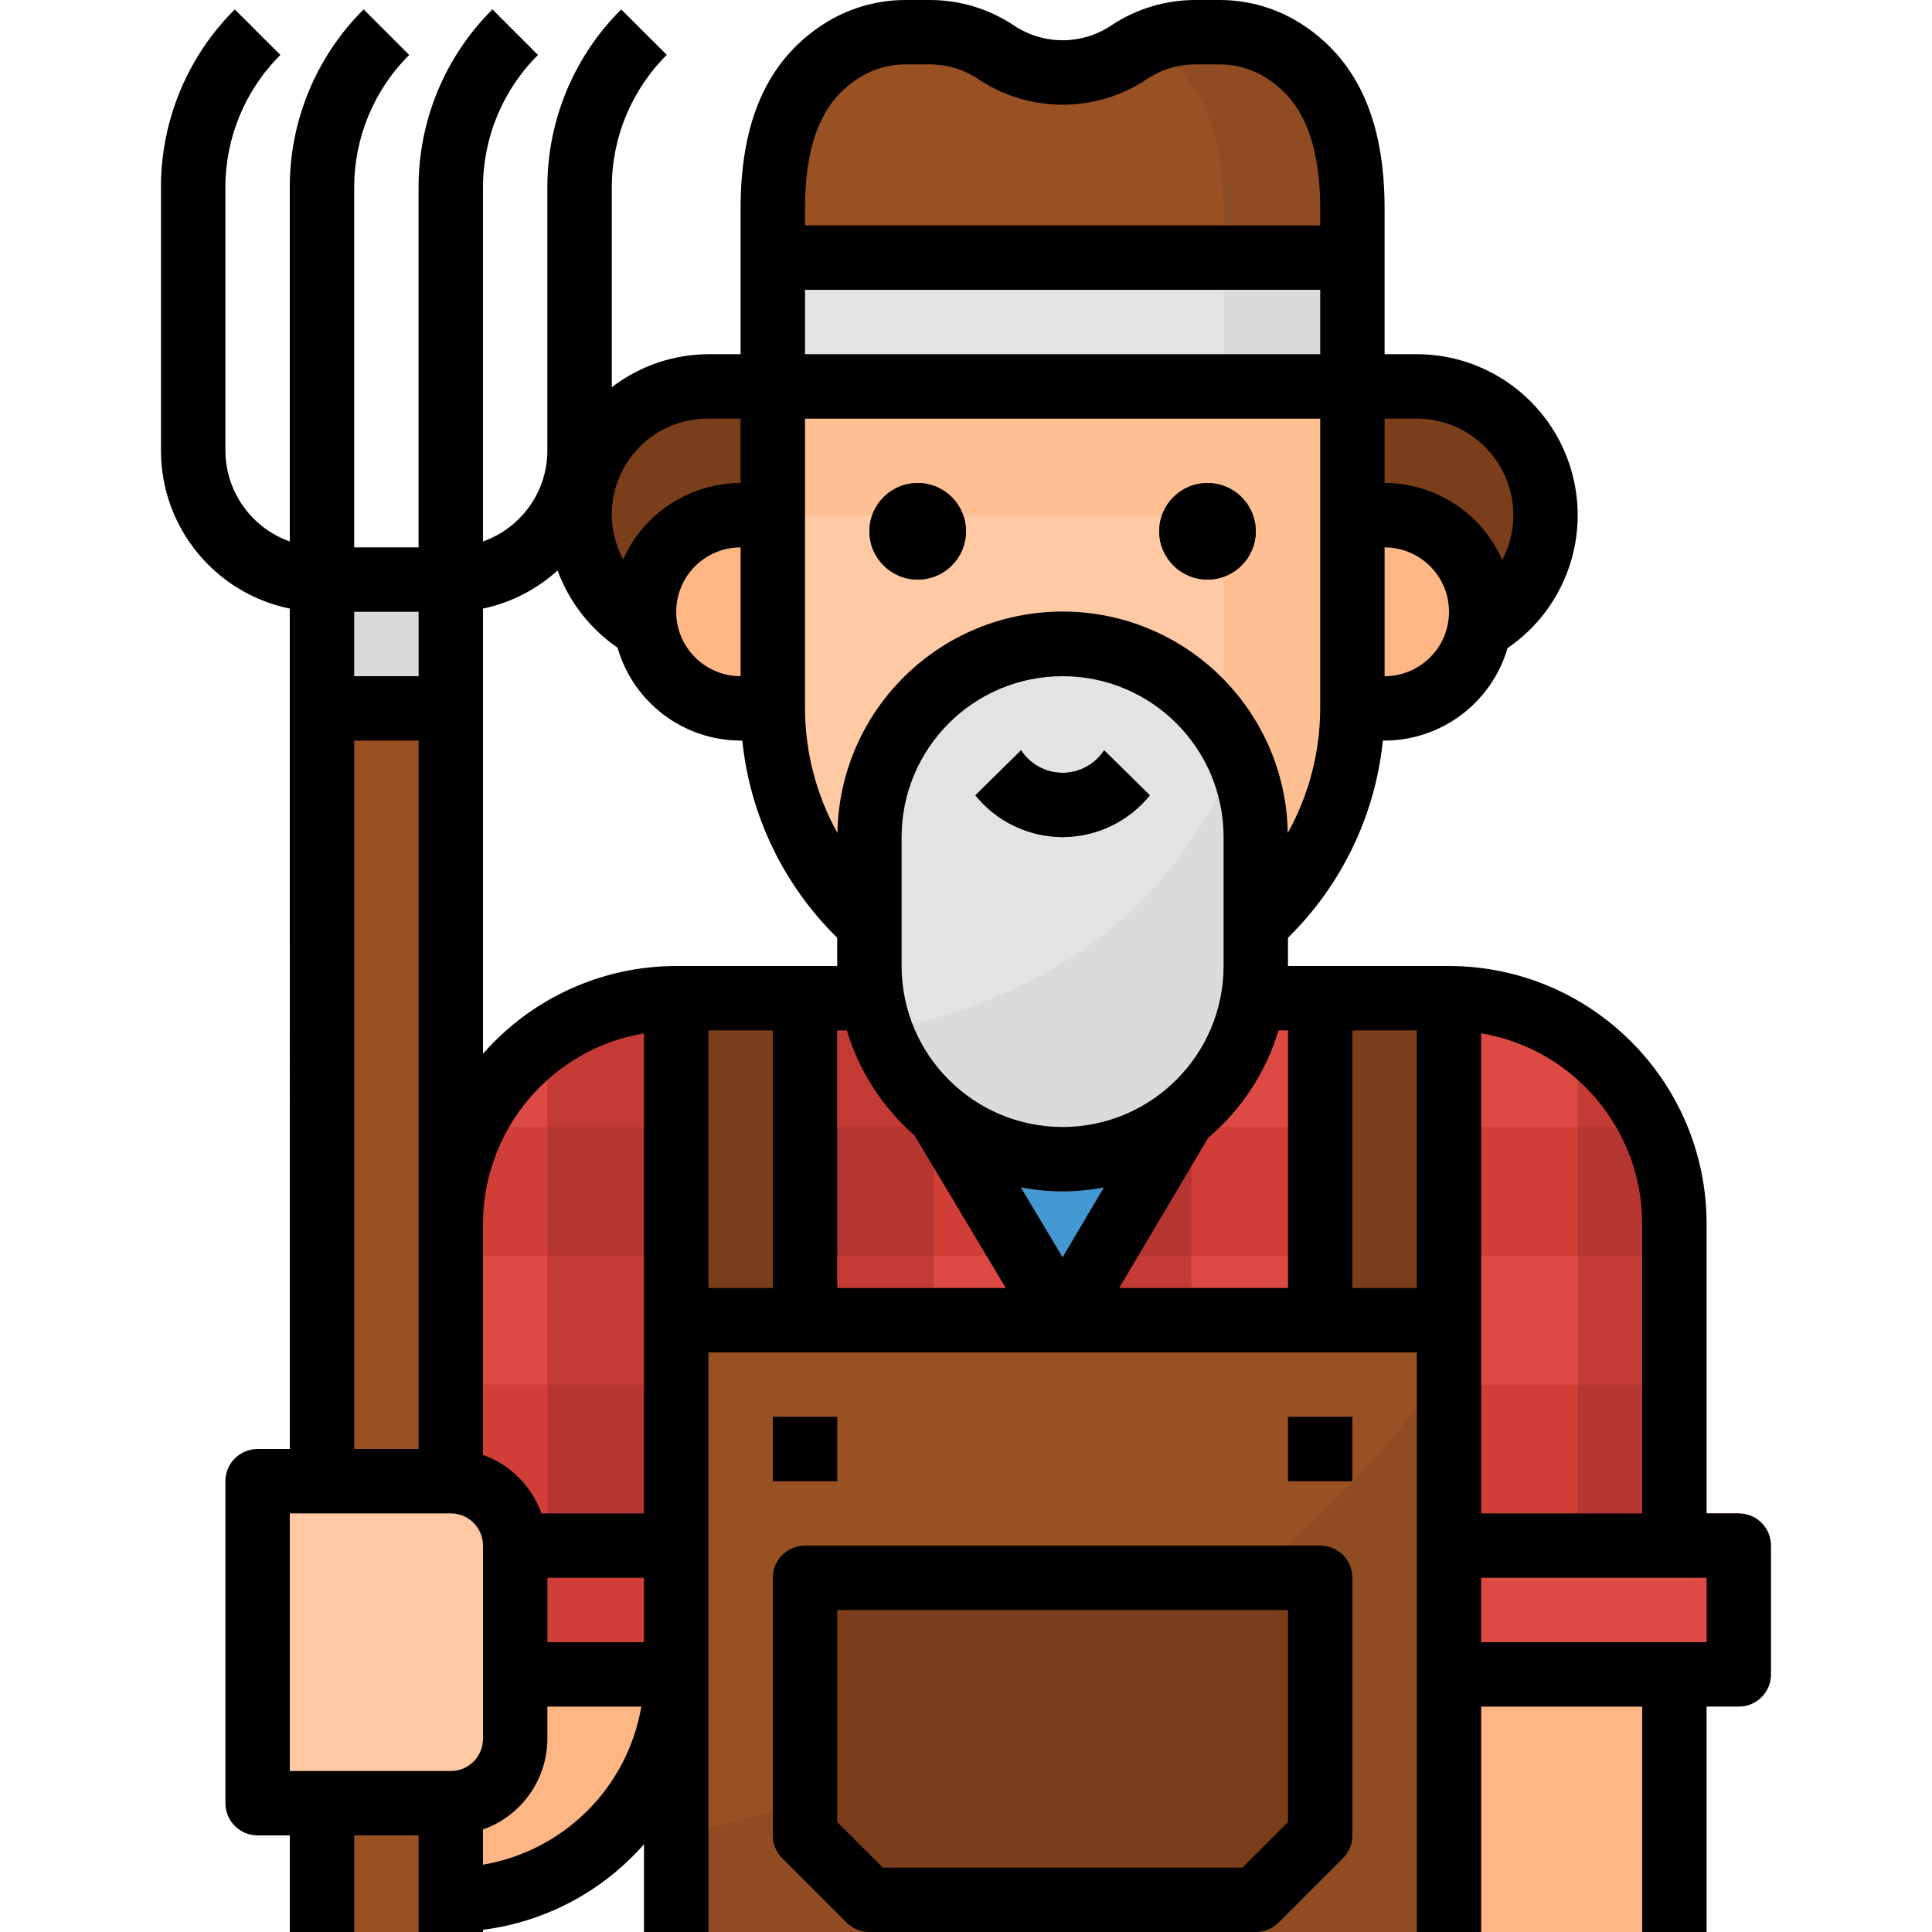 <svg height="480pt" viewBox="-40 0 480 480" width="480pt" xmlns="http://www.w3.org/2000/svg"><path d="m160 248h128v80h-128zm0 0" fill="#4398d1"/><path d="m296 96h-144v-44.168c0-20.391 6.191-31.961 16.504-38.832 4.887-3.262 10.629-5 16.504-5h5.984c5.875 0 11.617 1.738 16.504 5 9.996 6.656 23.012 6.656 33.008 0 4.887-3.262 10.629-5 16.504-5h5.984c5.875 0 11.617 1.738 16.504 5 10.312 6.871 16.504 18.441 16.504 38.832zm0 0" fill="#995023"/><path d="m279.496 13c-4.887-3.262-10.629-5-16.504-5h-5.984c-4.508.008-8.957 1.043-13.008 3.023 1.211.578 2.379 1.238 3.496 1.977 10.312 6.871 16.504 18.441 16.504 38.832v60.168h32v-60.168c0-20.391-6.191-31.961-16.504-38.832zm0 0" fill="#8f4b21"/><path d="m152 160h-16c-17.672 0-32-14.328-32-32s14.328-32 32-32h176c17.672 0 32 14.328 32 32s-14.328 32-32 32h-16" fill="#7a3e1a"/><path d="m152 72h144v24h-144zm0 0" fill="#e3e3e1"/><path d="m264 72h32v24h-32zm0 0" fill="#dbdbd9"/><path d="m152 104v72c0 39.766 32.234 72 72 72s72-32.234 72-72v-72zm0 0" fill="#fec9a3"/><path d="m152 104h144v24h-144zm0 0" fill="#fec093"/><path d="m264 112v64c-.023 33.582-23.258 62.688-56 70.152 21.359 4.941 43.809-.148 60.949-13.812 17.145-13.668 27.105-34.414 27.051-56.34v-64zm0 0" fill="#fec093"/><path d="m188 144c-6.629 0-12-5.371-12-12s5.371-12 12-12 12 5.371 12 12-5.371 12-12 12zm0 0" fill="#7a3e1a"/><path d="m260 144c-6.629 0-12-5.371-12-12s5.371-12 12-12 12 5.371 12 12-5.371 12-12 12zm0 0" fill="#7a3e1a"/><path d="m72 408v64c30.93 0 56-25.07 56-56v-8zm0 0" fill="#feb784"/><path d="m72 408h56v16h-56zm0 0" fill="#f4a876"/><g fill="#d13e37"><path d="m320 480v-72h56v-104c0-30.93-25.07-56-56-56h-192c-30.926 0-56 25.07-56 56v104h56v72"/><path d="m128 280h32v32h-32zm0 0"/><path d="m192 280h32v32h-32zm0 0"/><path d="m320 280h32v32h-32zm0 0"/><path d="m256 280h32v32h-32zm0 0"/><path d="m128 344h32v32h-32zm0 0"/><path d="m192 344h32v32h-32zm0 0"/><path d="m320 344h32v32h-32zm0 0"/><path d="m256 344h32v32h-32zm0 0"/><path d="m96 280h-18.535c-3.59 7.492-5.457 15.691-5.465 24v8h24zm0 0"/></g><path d="m192 248h32v32h-32zm0 0" fill="#dd4a43"/><path d="m128 248h32v32h-32zm0 0" fill="#dd4a43"/><path d="m256 248h32v32h-32zm0 0" fill="#dd4a43"/><path d="m96 258.078c-7.977 5.574-14.363 13.129-18.535 21.922h18.535zm0 0" fill="#dd4a43"/><path d="m352 280v-21.922c-9.375-6.566-20.551-10.086-32-10.078v32zm0 0" fill="#dd4a43"/><path d="m72 312h24v32h-24zm0 0" fill="#dd4a43"/><path d="m256 312h32v32h-32zm0 0" fill="#dd4a43"/><path d="m192 312h32v32h-32zm0 0" fill="#dd4a43"/><path d="m128 312h32v32h-32zm0 0" fill="#dd4a43"/><path d="m224 312h32v32h-32zm0 0" fill="#c43a34"/><path d="m224 248h32v32h-32zm0 0" fill="#c43a34"/><path d="m224 344h32v32h-32zm0 0" fill="#b53630"/><path d="m224 280h32v32h-32zm0 0" fill="#b53630"/><path d="m288 312h32v32h-32zm0 0" fill="#c43a34"/><path d="m288 248h32v32h-32zm0 0" fill="#c43a34"/><path d="m288 344h32v32h-32zm0 0" fill="#b53630"/><path d="m288 280h32v32h-32zm0 0" fill="#b53630"/><path d="m352 312h24v32h-24zm0 0" fill="#c43a34"/><path d="m352 258.078v21.922h18.535c-4.172-8.793-10.559-16.348-18.535-21.922zm0 0" fill="#c43a34"/><path d="m352 344h24v32h-24zm0 0" fill="#b53630"/><path d="m352 312h24v-8c-.008-8.309-1.875-16.508-5.465-24h-18.535zm0 0" fill="#b53630"/><path d="m160 312h32v32h-32zm0 0" fill="#c43a34"/><path d="m160 248h32v32h-32zm0 0" fill="#c43a34"/><path d="m160 344h32v32h-32zm0 0" fill="#b53630"/><path d="m160 280h32v32h-32zm0 0" fill="#b53630"/><path d="m96 312h32v32h-32zm0 0" fill="#c43a34"/><path d="m96 344h32v32h-32zm0 0" fill="#b53630"/><path d="m96 280h32v32h-32zm0 0" fill="#b53630"/><path d="m96 280h32v-32c-11.449-.008-22.621 3.512-32 10.078zm0 0" fill="#c43a34"/><path d="m320 312h32v32h-32zm0 0" fill="#dd4a43"/><path d="m72 344h24v32h-24zm0 0" fill="#d13e37"/><path d="m176 248 48 80 48-80zm0 0" fill="#4398d1"/><path d="m392 408h-72v-32h72zm0 0" fill="#dd4a43"/><path d="m320 480v-72h56v72" fill="#feb784"/><path d="m128 248h32v80h-32zm0 0" fill="#7a3e1a"/><path d="m288 248h32v80h-32zm0 0" fill="#7a3e1a"/><path d="m128 328v152h192v-152zm0 0" fill="#995023"/><path d="m128 456v24h192v-141.305c-51.457 74.961-136.113 105.234-192 117.305zm0 0" fill="#8f4b21"/><path d="m152 352h16v16h-16zm0 0" fill="#7a3e1a"/><path d="m280 352h16v16h-16zm0 0" fill="#7a3e1a"/><path d="m272 480h-96l-16-16v-72h128v72zm0 0" fill="#7a3e1a"/><path d="m224 160c26.512 0 48 21.492 48 48v32c0 26.508-21.488 48-48 48-26.508 0-48-21.492-48-48v-32c0-26.508 21.492-48 48-48zm0 0" fill="#dbdbd9"/><path d="m224 160c26.512 0 48 21.492 48 48v32c0 26.508-21.488 48-48 48-26.508 0-48-21.492-48-48v-32c0-26.508 21.492-48 48-48zm0 0" fill="#e3e3e1"/><path d="m304 176h-8v-48h8c13.254 0 24 10.746 24 24s-10.746 24-24 24zm0 0" fill="#feb784"/><path d="m144 128h8v48h-8c-13.254 0-24-10.746-24-24s10.746-24 24-24zm0 0" fill="#feb784"/><path d="m40 176h32v192h-32zm0 0" fill="#995023"/><path d="m40 448h32v32h-32zm0 0" fill="#995023"/><path d="m114.344 2.344c-11.785 11.719-18.391 27.668-18.344 44.289v65.367c-.043 10.133-6.445 19.148-16 22.527v-87.895c-.035-12.375 4.883-24.25 13.656-32.977l-11.312-11.312c-11.785 11.719-18.391 27.668-18.344 44.289v89.367h-16v-89.367c-.035-12.375 4.883-24.25 13.656-32.977l-11.312-11.312c-11.785 11.719-18.391 27.668-18.344 44.289v87.895c-9.555-3.379-15.957-12.395-16-22.527v-65.367c-.035-12.375 4.883-24.25 13.656-32.977l-11.312-11.312c-11.785 11.719-18.391 27.668-18.344 44.289v65.367c.027 22.082 17.918 39.973 40 40v24h32v-24c22.082-.027 39.973-17.918 40-40v-65.367c-.035-12.375 4.883-24.25 13.656-32.977zm0 0" fill="#dbdbd9"/><path d="m24 368h48c8.836 0 16 7.164 16 16v48c0 8.836-7.164 16-16 16h-48zm0 0" fill="#fec9a3"/><path d="m224 208c-8.348-.352-16.188-4.109-21.688-10.398l11.375-11.203c2.27 3.492 6.148 5.602 10.312 5.602s8.043-2.109 10.312-5.602l11.375 11.203c-5.5 6.289-13.34 10.047-21.688 10.398zm0 0" fill="#995023"/><path d="m320 408h56v16h-56zm0 0" fill="#f4a876"/><path d="m178.953 256.434c8.023 21.805 30.512 34.734 53.395 30.695 22.883-4.043 39.586-23.895 39.652-47.129v-32c-.008-6.988-1.547-13.887-4.512-20.215-19.488 44.215-51.488 60.215-88.535 68.648zm0 0" fill="#dbdbd9"/><path d="m188 120c-6.629 0-12 5.371-12 12s5.371 12 12 12 12-5.371 12-12-5.371-12-12-12zm0 0"/><path d="m260 120c-6.629 0-12 5.371-12 12s5.371 12 12 12 12-5.371 12-12-5.371-12-12-12zm0 0"/><path d="m152 352h16v16h-16zm0 0"/><path d="m280 352h16v16h-16zm0 0"/><path d="m152 456c0 2.121.844 4.156 2.344 5.656l16 16c1.5 1.5 3.535 2.344 5.656 2.344h96c2.121 0 4.156-.844 5.656-2.344l16-16c1.5-1.5 2.344-3.535 2.344-5.656v-64c0-4.418-3.582-8-8-8h-128c-4.418 0-8 3.582-8 8zm16-56h112v52.688l-11.312 11.312h-89.375l-11.312-11.312zm0 0"/><path d="m32 360h-8c-4.418 0-8 3.582-8 8v80c0 4.418 3.582 8 8 8h8v24h16v-24h16v24h16v-.551c15.48-1.965 29.707-9.527 40-21.258v21.809h16v-144h176v144h16v-56h40v56h16v-56h8c4.418 0 8-3.582 8-8v-32c0-4.418-3.582-8-8-8h-8v-72c-.039-35.328-28.672-63.961-64-64h-40v-7.023c13.328-13.078 21.668-30.402 23.578-48.977h.422c14.145-.051 26.574-9.398 30.543-22.977 14.48-9.895 20.824-28.066 15.652-44.824-5.176-16.754-20.66-28.188-38.195-28.199h-8v-36.168c0-21.602-6.559-36.488-20.07-45.496-6.199-4.141-13.484-6.344-20.938-6.336h-5.984c-7.453-.008-14.738 2.195-20.938 6.336-7.305 4.887-16.836 4.887-24.141 0-6.199-4.141-13.484-6.344-20.938-6.336h-5.984c-7.453-.008-14.738 2.195-20.938 6.336-13.512 9.008-20.07 23.887-20.07 45.496v36.168h-8c-8.684.031-17.117 2.914-24 8.207v-49.598c-.035-12.375 4.883-24.25 13.656-32.977l-11.312-11.289c-11.785 11.719-18.391 27.668-18.344 44.289v65.367c-.043 10.133-6.445 19.148-16 22.527v-87.895c-.035-12.375 4.883-24.25 13.656-32.977l-11.312-11.312c-11.785 11.719-18.391 27.668-18.344 44.289v89.367h-16v-89.367c-.035-12.375 4.883-24.25 13.656-32.977l-11.312-11.312c-11.785 11.719-18.391 27.668-18.344 44.289v87.895c-9.555-3.379-15.957-12.395-16-22.527v-65.367c-.035-12.375 4.883-24.25 13.656-32.977l-11.312-11.312c-11.785 11.719-18.391 27.668-18.344 44.289v65.367c.023 19 13.391 35.371 32 39.199zm16-176h16v176h-16zm48 208h24v16h-24zm24-64v48h-25.473c-2.418-6.777-7.75-12.109-14.527-14.527v-57.473c.043-23.398 16.934-43.359 40-47.281zm-80 112h-8v-64h40c4.418 0 8 3.582 8 8v48c0 4.418-3.582 8-8 8zm40 23.273v-8.746c9.555-3.379 15.957-12.395 16-22.527v-8h23.336c-3.449 20.113-19.219 35.855-39.336 39.273zm56-143.273v-64h16v64zm34.398-64c3.035 10.102 8.859 19.141 16.801 26.078l22.688 37.922h-41.887v-64zm53.602 24c-22.082-.027-39.973-17.918-40-40v-32c0-22.09 17.91-40 40-40s40 17.91 40 40v32c-.027 22.082-17.918 39.973-40 40zm10.258 15.016-10.258 17.359-10.398-17.391c3.426.664 6.906 1.004 10.398 1.016 3.441-.016 6.875-.344 10.258-.984zm149.742 112.984h-56v-16h56zm-16-104v72h-40v-119.281c23.066 3.922 39.957 23.883 40 47.281zm-56-48v64h-16v-64zm-32 0v64h-41.953l22.137-37.336c8.273-7.012 14.34-16.273 17.457-26.664zm-.055-49.047c-.516-30.531-25.414-55.008-55.945-55.008s-55.426 24.477-55.945 55.008c-5.262-9.469-8.031-20.121-8.055-30.953v-72h128v72c-.023 10.832-2.793 21.484-8.055 30.953zm24.055-38.953v-32c8.836 0 16 7.164 16 16s-7.164 16-16 16zm8-64c8.395.004 16.176 4.395 20.52 11.578s4.621 16.113.73 23.551c-5.102-11.609-16.57-19.109-29.25-19.129v-16zm-139.055-84.344c3.57-2.387 7.77-3.66 12.062-3.656h5.984c4.297-.004 8.496 1.27 12.062 3.656 12.68 8.477 29.215 8.477 41.891 0 3.57-2.387 7.77-3.66 12.062-3.656h5.984c4.297-.004 8.496 1.27 12.062 3.656 5.555 3.695 12.945 11.062 12.945 32.176v4.168h-128v-4.168c0-21.113 7.391-28.48 12.945-32.176zm-12.945 52.344h128v16h-128zm-24 32h8v16c-12.629.023-24.059 7.473-29.184 19.016-3.965-7.406-3.727-16.352.621-23.539s12.164-11.551 20.562-11.477zm-8 48c0-8.836 7.164-16 16-16v32c-8.836 0-16-7.164-16-16zm-29.48-10.289c2.863 7.789 8.07 14.496 14.906 19.199 3.926 13.637 16.383 23.043 30.574 23.09h.426c1.906 18.574 10.246 35.898 23.574 48.977v7.023h-40c-18.395.012-35.891 7.961-48 21.809v-110.609c6.906-1.461 13.301-4.734 18.52-9.488zm-34.52 26.289h-16v-16h16zm0 0"/><path d="m213.688 186.398-11.375 11.203c5.289 6.559 13.262 10.375 21.688 10.375s16.398-3.816 21.688-10.375l-11.375-11.203c-2.27 3.492-6.148 5.602-10.312 5.602s-8.043-2.109-10.312-5.602zm0 0"/></svg>